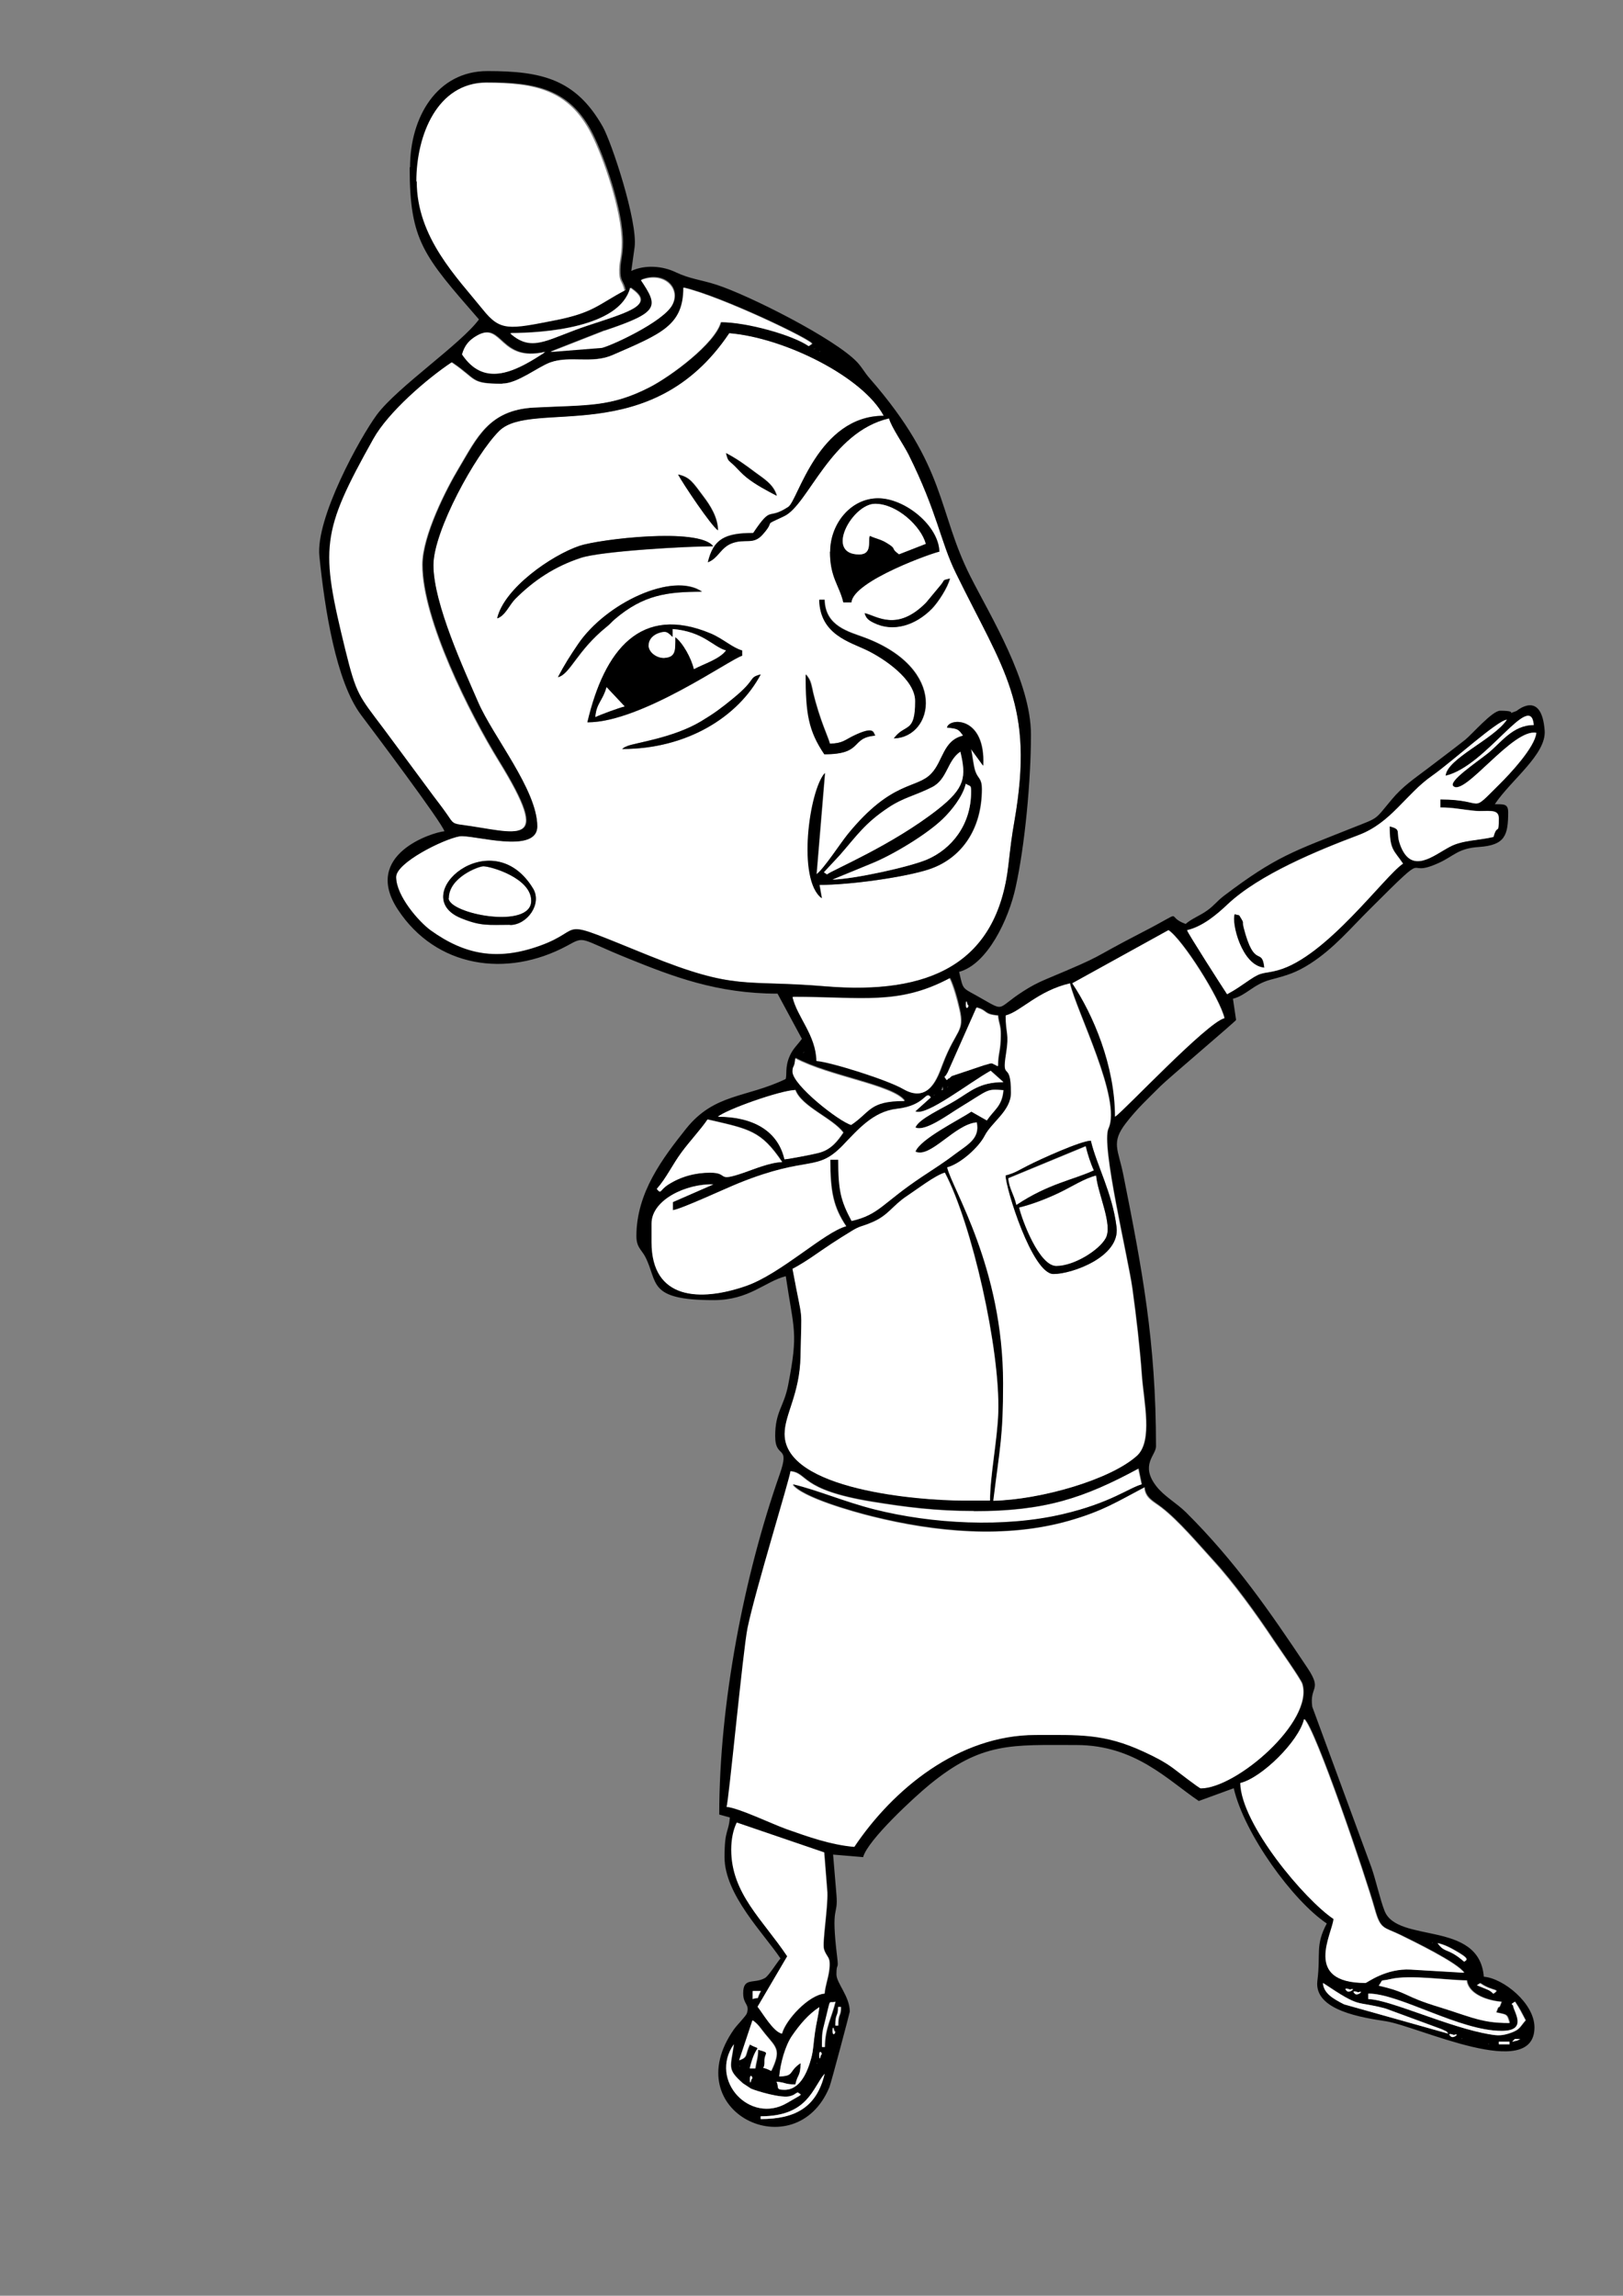 <?xml version="1.0" encoding="UTF-8"?>
<!DOCTYPE svg PUBLIC "-//W3C//DTD SVG 1.1//EN" "http://www.w3.org/Graphics/SVG/1.1/DTD/svg11.dtd">
<!-- Creator: CorelDRAW X6 -->
<svg xmlns="http://www.w3.org/2000/svg" xml:space="preserve" width="8.268in" height="11.693in" version="1.1" style="shape-rendering:geometricPrecision; text-rendering:geometricPrecision; image-rendering:optimizeQuality; fill-rule:evenodd; clip-rule:evenodd"
viewBox="0 0 8268 11693"
 xmlns:xlink="http://www.w3.org/1999/xlink">
 <rect x="0" y="0" width="8268" height="11693" fill="#808080" stroke="none"/>
 <defs>
  <style type="text/css">
   <![CDATA[
    .fil1 {fill:black}
    .fil0 {fill:white}
   ]]>
  </style>
 </defs>
 <g id="Layer_x0020_1">
  <g id="_652509232">
   <path fill="#fff" d="M2599 4711c-112,0 -148,8 -251,-34 -278,-115 159,-497 368,-150 47,77 -30,185 -118,185zm2308 -964c-24,-33 -27,-36 -81,-41 9,-52 197,-60 184,194l-62 -85c7,30 12,86 22,114 13,38 33,34 33,90 0,207 -106,355 -270,409 -118,39 -400,79 -557,79l12 68c-127,-93 -63,-551 16,-638l-43 516c39,-29 121,-157 161,-206 227,-276 350,-227 425,-308 59,-65 59,-169 161,-192zm-765 -226c36,150 79,233 87,266 66,-1 78,-20 122,-41 106,-51 98,-15 109,0 -129,11 -58,95 -258,95 -81,-121 -95,-208 -95,-407 25,29 26,44 36,87zm-972 294c10,-7 7,-7 26,-15 42,-18 234,-41 376,-126 68,-41 100,-65 159,-113 130,-106 79,-109 145,-126 -114,215 -374,380 -706,380zm-176 -136c86,-370 272,-603 629,-452 61,26 111,73 159,86l0 27c-58,15 -512,339 -787,339zm1561 81c57,-78 109,-22 109,-190 0,-112 -162,-218 -244,-258 -90,-44 -241,-80 -245,-258l27 0c3,135 123,162 202,192 432,161 352,510 151,514zm-1710 -312c34,-65 60,-106 103,-169 143,-210 484,-368 630,-266 -177,0 -299,16 -444,140 -19,16 -23,24 -42,39 -150,121 -185,239 -246,256zm1561 -326c62,15 165,98 314,-53l74 -89c27,-33 3,-23 47,-34 -11,45 -60,121 -91,153 -84,86 -198,122 -297,72 -35,-17 -39,-30 -46,-49zm-176 -312c0,-141 105,-272 244,-272 138,0 309,140 312,272 -24,2 -439,147 -448,258l-41 0c-20,-88 -68,-126 -68,-258zm-1697 339c35,-152 275,-320 419,-368 102,-35 610,-95 681,2 -139,0 -572,25 -674,59 -134,44 -240,115 -334,209 -32,32 -50,84 -91,99zm1127 -448c-36,-24 -178,-237 -204,-285 60,14 74,39 130,114 33,44 72,104 73,171zm299 -176c-53,-28 -105,-55 -152,-92 -23,-18 -40,-38 -62,-60 -32,-32 -32,-20 -44,-65 56,30 97,59 147,97 44,33 95,62 111,120zm-1751 353c0,197 159,539 227,696 76,176 302,449 302,634 0,146 -334,39 -397,51 -83,15 -322,135 -322,207 0,96 117,229 176,272 174,125 340,156 555,79 249,-89 56,-153 553,48 449,182 483,123 901,158 532,45 876,-113 934,-616 12,-104 16,-141 31,-227 103,-593 -54,-762 -299,-1263 -78,-159 -93,-306 -240,-602 -28,-56 -88,-140 -100,-185 -299,70 -411,439 -534,498 -118,56 -37,13 -110,94 -49,55 -89,18 -158,45 -56,22 -69,77 -121,96 28,-118 86,-149 231,-149 99,-147 69,-61 179,-133 50,-33 151,-464 486,-464 -105,-198 -506,-397 -787,-421 -398,595 -1005,333 -1172,498 -121,120 -335,510 -335,683z"/>
   <path fill="#fff" d="M4961 7697c-194,0 -347,-20 -522,-48 -370,-61 -323,-148 -415,-155 -3,39 -180,609 -219,800 -23,112 -96,888 -107,911 64,5 231,87 307,114 104,37 223,80 345,90 197,-294 531,-570 923,-570 220,0 348,-9 552,86 56,26 100,48 148,83 20,14 133,103 141,103 182,0 579,-342 519,-534 -7,-24 -120,-184 -145,-221 -89,-134 -205,-294 -310,-409 -75,-82 -175,-201 -262,-268 -42,-32 -83,-47 -87,-103 -137,72 -212,121 -386,171 -324,92 -683,57 -999,-22 -102,-25 -360,-98 -407,-163 126,29 261,89 415,128 293,74 660,95 959,24 245,-58 339,-135 404,-152l-17 -81c-280,150 -476,217 -838,217z"/>
   <path fill="#000" d="M3875 10779c243,0 264,-146 326,-217 -40,171 -149,231 -326,231l0 -14zm190 -122c21,17 32,3 -54,54 -189,111 -399,-115 -271,-299 -17,119 -36,126 46,199l41 27c19,9 160,54 204,37 3,-1 16,-7 19,-8l17 -10zm-109 -54c53,4 35,12 95,14 13,-57 26,-37 27,-109 -65,43 -29,66 -109,68 6,-67 30,-156 65,-207 40,-58 83,-109 139,-146 -3,38 -15,84 -22,128 -8,53 -7,89 -19,131 -18,67 -55,162 -136,162 -49,0 -26,-13 -41,-41zm-54 14l-27 0 27 0 0 0zm-81 -27c0,-34 22,-3 8,0 0,0 -8,39 -8,0zm-54 -68l4 4c0,0 -5,-3 -4,-4zm394 -14l4 4c0,0 -5,-3 -4,-4zm-312 27l-27 0c33,-142 69,-83 0,-122 -26,55 -8,65 -54,81l68 -204c29,20 41,42 65,71 57,69 81,80 30,187 -65,-34 -33,9 -34,-49 -2,-47 33,-42 -33,-59 -1,46 -8,53 -14,95zm326 -68c0,-34 22,-3 8,0 0,0 -8,39 -8,0zm3462 -68l54 0 0 14 -54 0 0 -14zm-54 14c-1,-1 4,-4 4,-4l-4 4zm163 -27c-30,15 -5,4 -41,14 2,-3 6,-6 7,-7 1,-1 6,-6 7,-7l27 0zm-299 0c-1,-1 4,-4 4,-4l-4 4zm-54 -14c-23,-23 15,-7 16,-7 33,-12 -2,21 -16,7zm-543 -163c-59,-30 -104,-57 -108,-109 200,134 157,87 318,130l288 106c37,17 20,11 32,22l-530 -149zm-2606 135c0,-39 8,0 8,0 13,3 -8,34 -8,0zm14 -27c0,-65 14,-43 14,-95l14 0c0,52 -14,30 -14,95l-14 0zm2715 -163c160,0 463,190 679,190 135,0 63,-96 59,-127 -1,-5 -7,-6 -7,-11l16 -11c24,36 34,56 54,95 -29,33 -29,47 -73,63 -47,17 -71,15 -106,9 -206,-33 -511,-178 -622,-180l0 -27zm-2783 272c0,-73 2,-74 16,-133 32,-129 15,-84 52,-98 -18,78 -54,134 -54,231l-14 0zm3353 -326c63,44 106,27 68,54 -10,-9 -6,-8 -23,-18 -3,-1 -7,-3 -9,-4l-51 -21 16 -11zm-638 54c-23,-23 15,-7 16,-7 33,-12 -2,21 -16,7zm-3068 -14l41 0c-31,58 4,25 -41,41l0 -41zm3027 0c-23,-23 15,-7 16,-7 33,-12 -2,21 -16,7zm163 -27c29,-40 -3,-19 61,-34 99,-23 291,7 387,7 1,2 1,6 1,7 15,68 110,96 176,102 -24,65 -4,-11 -27,54 53,12 55,6 68,54 -83,0 -129,-9 -190,-27 -52,-15 -110,-36 -164,-53 -192,-58 -149,-73 -311,-110zm434 -122c-87,-75 -96,-40 -136,-95 33,8 56,19 86,36 80,45 64,49 49,59zm-159 -99c0,-2 -3,5 -4,4l4 -4zm-3086 -254c3,82 -27,258 -17,290 14,47 36,33 26,111 -6,41 -19,74 -23,115 -81,7 -198,133 -217,204 -44,-9 -96,-100 -124,-137l151 -257c-125,-186 -285,-320 -285,-543 0,-53 10,-101 28,-138l445 152 16 203zm2104 -557c110,-26 300,-213 326,-326 54,40 315,807 360,970 29,104 45,89 129,129 70,34 290,141 326,193l-271 -16c-127,-8 -225,68 -231,68 -321,0 -169,-251 -163,-326 -146,-97 -470,-481 -475,-692zm-1357 -1385c362,0 559,-66 838,-217l17 81c-65,17 -159,95 -404,152 -299,70 -665,50 -959,-24 -154,-39 -289,-98 -415,-128 48,65 305,138 407,163 316,78 675,114 999,22 173,-49 249,-99 386,-171 5,55 45,70 87,103 87,67 187,186 262,268 106,115 221,275 310,409 24,36 137,197 145,221 59,193 -337,534 -519,534 -8,0 -122,-89 -141,-103 -48,-35 -92,-57 -148,-83 -204,-95 -332,-86 -552,-86 -392,0 -726,276 -923,570 -121,-10 -240,-53 -345,-90 -76,-27 -243,-108 -307,-114 11,-23 84,-799 107,-911 39,-190 215,-760 219,-800 92,8 45,95 415,155 175,29 327,48 522,48zm-923 -1235c71,-37 128,-82 198,-128 36,-23 67,-42 100,-63 46,-28 52,-22 105,-45 84,-36 103,-85 178,-134 47,-31 145,-107 193,-119 138,261 282,899 272,1222 -4,140 -42,322 -42,448l-136 0c-223,0 -910,-54 -910,-339 0,-99 78,-203 81,-394 5,-281 15,-145 -41,-448zm-692 -407c48,-56 79,-124 126,-186 41,-55 100,-118 132,-167 212,49 272,56 380,217 -62,1 -143,36 -192,53 -150,53 -73,1 -175,1 -76,0 -149,20 -212,60 -48,31 -34,52 -60,22zm1317 -394c55,26 272,-145 383,-207l65 58c-122,0 -167,47 -245,94 -65,39 -187,93 -203,137 50,23 170,-68 225,-101 153,-93 134,-96 223,-89 -7,83 -47,98 -84,154l-79 -45c-63,42 -262,140 -285,204 76,35 201,-140 312,-149 17,83 -46,113 -110,161 -57,43 -108,75 -169,116 -204,136 -216,192 -358,225 -55,-103 -68,-155 -68,-312l-41 0c0,162 16,241 81,339 -111,30 -332,242 -510,304 -234,82 -481,71 -481,-223l0 -95c0,-122 180,-204 314,-199l-206 90 0 41c38,-3 277,-113 337,-138 358,-144 393,-53 528,-191 78,-80 155,-173 275,-187 152,-17 146,-98 174,-58l-79 71zm-1005 27c41,-36 317,-134 394,-136 31,85 191,144 244,217 -27,41 -60,84 -117,101 -30,9 -157,33 -182,35 -34,-145 -161,-217 -339,-217zm1100 -109c-1,-1 4,-4 4,-4l-4 4zm44 -28l-3 1c3,-3 1,-36 4,-2 0,0 0,1 0,1zm24 -13c-1,-1 4,-4 4,-4l-4 4zm-14 -54c9,-11 7,-6 17,-24l146 -329c58,16 33,34 109,41 4,42 14,48 14,95 0,91 -14,94 -14,163 -42,-20 -21,-18 -71,-5l-164 55c-7,4 -14,15 -16,12 -1,-2 -5,8 -10,8l-11 -16zm-204 122c-181,0 -172,55 -272,122 -60,-16 -299,-203 -299,-272 0,-35 9,-14 14,-68 175,93 497,136 557,217zm-516 -244c-1,-1 4,-4 4,-4l-4 4zm1032 -190c76,-20 163,-125 326,-163 34,145 264,592 196,739 -39,84 100,657 122,816 20,145 38,300 48,441 10,133 58,335 -25,410 -134,121 -487,223 -731,229 33,-275 50,-326 50,-598 0,-591 -259,-988 -285,-1100 68,-18 161,-101 191,-161 36,-70 134,-126 134,-219 0,-172 -49,-51 -25,-200 17,-106 -2,-97 -2,-193zm-204 -54c0,-39 8,0 8,0 13,3 -8,34 -8,0zm-882 -41c358,0 539,44 801,-95 20,41 37,101 49,156 28,122 -17,100 -86,283 -25,66 -68,201 -199,125 -79,-46 -367,-137 -442,-143 -3,-133 -98,-220 -122,-326zm1914 -339c72,48 261,346 285,448 -92,25 -511,472 -557,502 0,-262 -112,-522 -218,-680l489 -270zm1412 -787c206,-48 433,-438 448,-258 -109,0 -167,91 -235,145 -62,50 -199,142 -175,166 56,56 305,-296 423,-271 -6,74 -137,213 -187,261 -161,159 -61,78 -302,78l0 41c67,0 103,10 174,17 64,6 124,-15 124,38 0,92 -8,24 -27,95 -74,17 -159,16 -222,50 -84,44 -196,145 -253,-9 -26,-70 11,-78 -54,-95 0,122 21,120 68,190 -95,64 -391,476 -638,543 -75,20 -77,4 -142,48 -46,31 -69,49 -116,74 -24,-36 -199,-309 -204,-326 80,-19 153,-81 207,-132 160,-152 457,-274 666,-352 168,-63 241,-209 376,-303 103,-72 331,-281 380,-285 -66,99 -305,198 -312,285zm-5158 -1072c0,-173 214,-563 335,-683 167,-165 773,97 1172,-498 282,23 682,223 787,421 -335,0 -437,431 -486,464 -110,72 -80,-14 -179,133 -144,0 -203,31 -231,149 52,-19 65,-74 121,-96 70,-27 109,10 158,-45 72,-81 -9,-38 110,-94 123,-58 235,-428 534,-498 12,45 72,130 100,185 147,296 162,443 240,602 245,501 402,670 299,1263 -15,86 -19,123 -31,227 -58,503 -402,660 -934,616 -418,-35 -451,24 -901,-158 -496,-201 -304,-137 -553,-48 -215,77 -381,46 -555,-79 -60,-43 -176,-175 -176,-272 0,-73 239,-192 322,-207 63,-12 397,95 397,-51 0,-185 -227,-459 -302,-634 -68,-158 -227,-499 -227,-696zm326 271c41,-15 60,-67 91,-99 94,-94 200,-165 334,-209 102,-34 535,-59 674,-59 -71,-97 -579,-36 -681,-2 -144,49 -383,216 -419,368zm-176 -1344c13,-48 37,-76 79,-99 124,-68 112,139 342,85 -14,12 2,1 -23,17 -141,91 -289,158 -397,-4zm1819 -14c-1,-1 4,-4 4,-4l-4 4zm-27 -14c-1,-1 4,-4 4,-4l-4 4zm-1588 176c78,0 183,-85 245,-108 99,-36 211,8 316,-37 251,-109 362,-152 362,-344 191,44 664,271 654,287l-16 11c-80,-56 -314,-122 -448,-122 -29,110 -257,277 -362,331 -200,102 -315,90 -589,104 -231,12 -292,154 -384,308 -62,103 -186,344 -186,493 0,280 243,761 388,997 283,460 97,363 -193,326 -45,-6 -42,-16 -73,-60 -21,-29 -40,-54 -64,-86 -89,-118 -165,-225 -254,-343 -128,-169 -138,-171 -195,-402 -128,-519 -125,-595 143,-1074 76,-136 272,-305 398,-389 131,88 91,109 258,109zm41 -258c168,0 557,-27 611,-231 126,85 10,117 -215,192 -196,65 -272,131 -374,58 -22,-16 -12,-11 -22,-19zm477 -12c286,-95 279,-124 188,-260 117,-46 205,44 158,129 -46,83 -297,200 -356,216l-264 21 273 -107zm-952 -762c0,-239 109,-502 353,-502 246,0 423,32 539,262 59,117 154,388 154,552 0,69 -12,90 -13,137 -2,66 14,52 27,107 -137,72 -159,113 -351,151 -238,47 -281,57 -370,-54 -132,-165 -337,-368 -337,-653zm-41 -68c0,374 70,449 353,774 -93,126 -415,344 -520,485 -85,115 -313,527 -293,721 27,266 84,637 212,808 58,77 413,549 425,593 -60,5 -422,118 -237,399 194,295 554,350 862,184 95,-52 58,-37 314,66 223,90 449,178 758,178l124 230c-21,30 -47,51 -63,90 -24,55 -12,97 -20,115 -202,97 -362,72 -507,253 -119,150 -253,325 -253,547 0,57 26,69 45,105 67,130 8,221 349,221 181,0 259,-94 367,-122 41,278 65,282 12,555 -22,112 -66,134 -66,259 0,122 79,37 22,198 -180,513 -307,1163 -307,1730l54 15c-6,79 -27,59 -27,202 0,191 201,390 285,516 -19,22 -59,87 -78,99 -56,33 -112,-6 -112,78 0,59 34,54 19,102 -5,15 -48,57 -66,82 -296,422 314,710 486,295 10,-25 104,-381 104,-385 0,-78 -68,-145 -68,-190 0,-63 12,-19 4,-86 -34,-280 6,-202 -4,-321l-17 -203 153 13c23,-87 262,-307 338,-369 267,-219 419,-202 748,-202 301,0 466,179 624,285l178 -65c54,233 301,573 474,689 -60,113 -30,150 -48,293 -18,151 234,187 350,205 164,26 756,311 756,31 0,-123 -159,-250 -258,-258 -24,-290 -441,-167 -506,-336 -22,-56 -43,-152 -66,-219l-302 -820c-15,-106 53,-81 -24,-197 -195,-292 -367,-542 -619,-793 -50,-49 -112,-82 -152,-134 -83,-108 -1,-157 -1,-202 0,-534 -71,-904 -166,-1381 -26,-132 -65,-165 13,-266 58,-75 111,-123 177,-189 36,-36 384,-331 384,-336l-16 -108c69,-18 103,-73 191,-97 88,-23 131,-36 203,-82 121,-78 204,-179 305,-279 330,-330 157,-146 350,-234 77,-35 97,-74 204,-81 133,-9 149,-59 149,-177 0,-45 -24,-40 -68,-41 83,-124 263,-254 254,-375 -16,-210 -142,-100 -143,-100 -72,26 26,-1 -84,-1 -40,0 -142,119 -178,148 -66,52 -124,95 -192,147 -70,53 -126,90 -182,157 -89,106 -62,90 -196,143 -308,123 -392,146 -658,347 -38,29 -50,50 -87,76 -36,26 -77,40 -109,68 -114,-41 16,-79 -226,45 -283,146 -164,102 -484,236 -45,19 -77,36 -116,61 -149,95 -83,110 -243,21 -71,-39 -64,-30 -85,-119 145,-39 253,-269 288,-431 47,-212 78,-543 78,-777 0,-272 -206,-603 -308,-805 -170,-336 -118,-556 -512,-1008 -30,-34 -36,-52 -65,-84 -113,-120 -553,-342 -718,-395 -77,-25 -135,-29 -208,-64 -65,-31 -154,-39 -225,-6l17 -122c16,-130 -117,-533 -163,-614 -137,-241 -310,-282 -587,-282 -257,0 -394,235 -394,489z"/>
   <path fill="#fff" d="M2558 1955c-166,0 -127,-21 -258,-109 -126,84 -322,253 -398,389 -268,479 -270,555 -143,1074 57,231 68,233 195,402 89,119 166,225 254,343 24,32 43,56 64,86 32,44 29,54 73,60 289,37 476,133 193,-326 -145,-235 -388,-717 -388,-997 0,-149 124,-390 186,-493 92,-154 153,-296 384,-308 274,-14 389,-1 589,-104 105,-54 332,-221 362,-331 134,0 368,66 448,122l16 -11c10,-16 -463,-243 -654,-287 0,192 -111,235 -362,344 -105,46 -217,2 -316,37 -62,22 -168,108 -245,108z"/>
   <path fill="#fff" d="M5123 5987c46,-11 71,-29 113,-50 63,-32 269,-125 321,-127 28,122 110,267 131,440 19,152 -228,239 -321,239 -109,0 -244,-438 -244,-502zm0 -814c0,96 19,87 2,193 -24,149 25,28 25,200 0,92 -98,149 -134,219 -31,60 -124,143 -191,161 26,111 285,509 285,1100 0,272 -16,323 -50,598 244,-6 597,-108 731,-229 82,-74 34,-277 25,-410 -10,-141 -28,-295 -48,-441 -22,-159 -161,-732 -122,-816 68,-147 -162,-594 -196,-739 -163,38 -250,143 -326,163z"/>
   <path fill="#fff" d="M4037 6462c56,303 46,167 41,448 -4,191 -81,294 -81,394 0,285 687,339 910,339l136 0c0,-126 37,-308 42,-448 10,-322 -134,-960 -272,-1222 -48,13 -146,88 -193,119 -75,50 -94,99 -178,134 -53,23 -59,16 -105,45 -33,20 -64,39 -100,63 -70,46 -127,90 -198,128z"/>
   <path fill="#fff" d="M2123 924c0,286 205,489 337,653 89,111 132,101 370,54 192,-38 215,-79 351,-151 -13,-55 -28,-41 -27,-107 1,-48 13,-68 13,-137 0,-165 -95,-436 -154,-552 -116,-230 -293,-262 -539,-262 -244,0 -353,263 -353,502z"/>
   <path fill="#fff" d="M4662 5661l79 -71c-28,-40 -22,41 -174,58 -120,14 -197,106 -275,187 -135,138 -170,47 -528,191 -61,24 -299,135 -337,138l0 -41 206 -90c-135,-5 -314,77 -314,199l0 95c0,294 247,304 481,223 178,-62 399,-275 510,-304 -66,-98 -81,-177 -81,-339l41 0c0,157 13,209 68,312 142,-33 154,-89 358,-225 62,-41 113,-73 169,-116 64,-48 128,-79 110,-161 -111,9 -236,185 -312,149 23,-64 223,-162 285,-204l79 45c37,-56 77,-71 84,-154 -89,-7 -70,-4 -223,89 -55,33 -175,124 -225,101 16,-44 138,-97 203,-137 78,-47 123,-94 245,-94l-65 -58c-111,62 -327,233 -383,207z"/>
   <path fill="#fff" d="M6335 4722c56,220 94,97 106,207 -113,-9 -167,-229 -149,-271 29,11 16,-5 32,22 15,25 4,13 12,43zm1029 -771c7,-87 246,-186 312,-285 -49,4 -277,213 -380,285 -135,94 -208,240 -376,303 -209,79 -505,201 -666,352 -54,51 -127,114 -207,132 5,17 180,290 204,326 47,-25 70,-43 116,-74 65,-44 68,-28 142,-48 247,-67 543,-480 638,-543 -47,-70 -68,-68 -68,-190 65,17 28,25 54,95 57,154 169,53 253,9 63,-34 148,-32 222,-50 19,-71 27,-3 27,-95 0,-53 -60,-32 -124,-38 -71,-7 -107,-17 -174,-17l0 -41c241,0 142,81 302,-78 49,-49 180,-188 187,-261 -119,-25 -367,327 -423,271 -25,-25 112,-117 175,-166 68,-54 127,-145 235,-145 -15,-180 -242,210 -448,258z"/>
   <path fill="#fff" d="M6318 9082c5,211 330,595 475,692 -6,75 -158,326 163,326 6,0 104,-76 231,-68l271 16c-36,-52 -256,-158 -326,-193 -83,-41 -100,-26 -129,-129 -45,-163 -306,-930 -360,-970 -26,112 -216,300 -326,326z"/>
   <path fill="#fff" d="M5462 5008c106,158 218,419 218,680 45,-30 465,-478 557,-502 -24,-102 -213,-400 -285,-448l-489 270z"/>
   <path fill="#fff" d="M3725 9421c0,223 161,357 285,543l-151 257c29,37 81,128 124,137 19,-71 136,-197 217,-204 3,-40 17,-73 23,-115 11,-78 -11,-64 -26,-111 -10,-33 20,-208 17,-290l-16 -203 -445 -152c-18,37 -28,85 -28,138z"/>
   <path fill="#fff" d="M4037 5078c25,105 119,193 122,326 75,6 363,97 442,143 131,76 174,-60 199,-125 70,-182 114,-161 86,-283 -13,-55 -30,-115 -49,-156 -262,139 -443,95 -801,95z"/>
   <path fill="#000" d="M4198 4442l81 -87c88,-100 127,-162 247,-242 78,-52 137,-61 222,-104 80,-40 77,-135 145,-181 30,128 25,183 -114,293 -233,184 -540,310 -564,331l-16 -11zm43 38l202 -83c105,-43 277,-146 359,-225 44,-42 103,-115 118,-180 23,16 27,2 27,41 0,170 -101,292 -225,345 -87,37 -369,100 -481,102zm584 -774c54,5 58,8 81,41 -102,24 -101,128 -161,192 -75,81 -199,32 -425,308 -40,49 -122,177 -161,206l43 -516c-80,87 -143,545 -16,638l-12 -68c157,1 439,-40 557,-79 164,-54 270,-202 270,-409 0,-56 -19,-51 -33,-90 -10,-28 -15,-84 -22,-114l62 85c13,-254 -175,-245 -184,-194z"/>
   <path fill="#000" d="M3033 3652c6,-70 39,-83 57,-152l92 98c-30,7 -122,41 -149,54zm394 -407l0 -41c156,13 206,91 271,109 -32,44 -113,68 -163,95 -13,-56 -56,-134 -95,-163 0,67 4,102 -56,106 -35,2 -80,-26 -80,-65 0,-30 23,-51 50,-61 43,-15 48,-1 72,20zm-434 434c275,0 729,-324 787,-339l0 -27c-48,-13 -98,-60 -159,-86 -357,-150 -542,82 -629,452z"/>
   <path fill="#fff" d="M5191 6150c16,68 103,299 190,299 92,0 220,-81 252,-142 37,-69 -41,-228 -49,-319 -57,13 -129,59 -185,86 -61,29 -141,61 -208,77z"/>
   <path fill="#000" d="M4377 2824c-179,0 -33,-258 81,-258 113,0 235,116 258,204l-136 53c-48,-34 -5,-23 -63,-58 -31,-19 -56,-21 -86,-36 -11,24 15,95 -54,95zm-149 -14c0,132 47,170 68,258l41 0c9,-110 424,-256 448,-258 -3,-131 -174,-272 -312,-272 -140,0 -244,131 -244,272z"/>
   <path fill="#fff" d="M3345 6055c25,30 11,9 60,-22 63,-40 136,-60 212,-60 102,0 24,51 175,-1 49,-17 130,-51 192,-53 -108,-161 -169,-168 -380,-217 -32,48 -91,111 -132,167 -46,62 -77,131 -126,186z"/>
   <path fill="#fff" d="M3657 5688c179,0 306,72 339,217 25,-2 152,-26 182,-35 57,-17 89,-60 117,-101 -53,-73 -213,-132 -244,-217 -77,2 -353,100 -394,136z"/>
   <path fill="#fff" d="M4214 4453c25,-21 331,-148 564,-331 140,-110 144,-165 114,-293 -68,46 -65,141 -145,181 -85,43 -144,52 -222,104 -120,80 -159,141 -247,242l-81 87 16 11z"/>
   <path fill="#fff" d="M4037 5458c0,69 238,255 299,272 100,-67 91,-122 272,-122 -59,-81 -381,-124 -557,-217 -4,54 -14,33 -14,68z"/>
   <path fill="#fff" d="M2286 4575c0,80 421,162 421,14 0,-117 -206,-176 -244,-176 -25,0 -176,57 -176,163z"/>
   <path fill="#000" d="M5191 6150c67,-16 147,-47 208,-77 57,-27 128,-73 185,-86 8,92 86,251 49,319 -33,61 -161,142 -252,142 -87,0 -174,-231 -190,-299zm339 -312c9,39 25,90 41,122 -100,48 -231,67 -394,176 -13,-56 -36,-82 -41,-136l394 -163zm-407 149c0,64 136,502 244,502 93,0 340,-87 321,-239 -21,-173 -103,-319 -131,-440 -52,1 -259,95 -321,127 -42,21 -67,39 -113,50z"/>
   <path fill="#fff" d="M7024 10114c161,38 119,52 311,110 55,17 112,37 164,53 62,18 107,27 190,27 -13,-48 -14,-42 -68,-54 24,-65 4,11 27,-54 -65,-5 -161,-34 -176,-102 0,-1 0,-5 -1,-7 -96,0 -288,-30 -387,-7 -64,15 -32,-5 -61,34z"/>
   <path fill="#fff" d="M4377 2824c69,0 43,-71 54,-95 30,14 55,17 86,36 58,35 15,24 63,58l136 -53c-23,-87 -145,-204 -258,-204 -115,0 -260,258 -81,258z"/>
   <path fill="#fff" d="M4241 4480c112,-3 394,-65 481,-102 124,-53 225,-175 225,-345 0,-39 -4,-25 -27,-41 -15,65 -74,138 -118,180 -82,79 -253,182 -359,225l-202 83z"/>
   <path fill="#fff" d="M4811 5485l11 16c5,0 9,-11 10,-8 2,3 9,-7 16,-12l164 -55c51,-13 29,-15 71,5 0,-69 14,-72 14,-163 0,-47 -10,-53 -14,-95 -75,-6 -50,-25 -109,-41l-146 329c-10,18 -7,14 -17,24z"/>
   <path fill="#fff" d="M5137 6001c4,53 28,80 41,136 163,-109 294,-129 394,-176 -15,-32 -32,-83 -41,-122l-394 163z"/>
   <path fill="#fff" d="M3264 1426c91,136 97,164 -188,260l-273 107 264 -21c59,-16 309,-133 356,-216 47,-85 -40,-175 -158,-129z"/>
   <path fill="#000" d="M4662 3571c0,168 -51,112 -109,190 201,-4 281,-353 -151,-514 -79,-29 -199,-57 -202,-192l-27 0c4,177 154,214 245,258 82,40 244,146 244,258z"/>
   <path fill="#fff" d="M2354 1806c109,162 256,94 397,4 25,-16 10,-5 23,-17 -230,54 -217,-154 -342,-85 -42,23 -66,51 -79,99z"/>
   <path fill="#000" d="M2286 4575c0,-106 151,-163 176,-163 38,0 244,60 244,176 0,148 -421,67 -421,-14zm312 136c88,0 164,-108 118,-185 -210,-347 -647,36 -368,150 103,42 138,34 251,34z"/>
   <path fill="#fff" d="M3956 10603c15,28 -8,41 41,41 81,0 118,-95 136,-162 11,-41 11,-78 19,-131 6,-44 18,-90 22,-128 -56,37 -99,88 -139,146 -35,51 -59,140 -65,207 80,-2 44,-25 109,-68 -2,71 -14,52 -27,109 -60,-1 -42,-9 -95,-14z"/>
   <path fill="#fff" d="M3304 3286c0,39 46,67 80,65 59,-4 56,-39 56,-106 39,29 82,107 95,163 50,-27 131,-51 163,-95 -66,-18 -115,-96 -271,-109l0 41c-24,-21 -29,-35 -72,-20 -26,9 -50,31 -50,61z"/>
   <path fill="#000" d="M2843 3449c61,-16 96,-135 246,-256 19,-15 24,-23 42,-39 146,-124 267,-140 444,-140 -147,-102 -487,56 -630,266 -42,62 -69,104 -103,169z"/>
   <path fill="#000" d="M4200 3842c200,0 129,-84 258,-95 -11,-15 -2,-51 -109,0 -44,21 -57,40 -122,41 -8,-33 -51,-117 -87,-266 -10,-42 -11,-58 -36,-87 0,199 14,287 95,407z"/>
   <path fill="#000" d="M3169 3815c332,0 592,-165 706,-380 -67,18 -15,21 -145,126 -59,48 -91,72 -159,113 -142,85 -334,109 -376,126 -19,8 -16,8 -26,15z"/>
   <path fill="#fff" d="M4048 10667c-3,2 -15,7 -19,8 -44,17 -185,-28 -204,-37l-41 -27c-82,-73 -63,-80 -46,-199 -128,184 83,410 271,299 86,-51 76,-37 54,-54l-17 10z"/>
   <path fill="#fff" d="M2599 1697c9,8 0,3 22,19 102,73 178,7 374,-58 226,-74 342,-107 215,-192 -54,203 -442,231 -611,231z"/>
   <path fill="#fff" d="M6970 10182c110,2 416,147 622,180 36,6 59,8 106,-9 44,-16 44,-30 73,-63 -21,-39 -30,-59 -54,-95l-16 11c0,5 7,6 7,11 4,31 76,127 -59,127 -215,0 -519,-190 -679,-190l0 27z"/>
   <path fill="#fff" d="M3847 10535c5,-42 13,-49 14,-95 67,18 32,12 33,59 2,58 -31,15 34,49 51,-106 27,-118 -30,-187 -24,-29 -35,-51 -65,-71l-68 204c46,-17 28,-27 54,-81 69,39 33,-19 0,122l27 0z"/>
   <path fill="#000" d="M4404 3123c7,19 11,32 46,49 99,50 213,14 297,-72 31,-32 81,-108 91,-153 -44,12 -20,2 -47,34l-74 89c-149,150 -251,67 -314,53z"/>
   <path fill="#fff" d="M7377 10358c-12,-11 5,-5 -32,-22l-288 -106c-161,-43 -118,4 -318,-130 4,52 49,79 108,109l530 149z"/>
   <path fill="#000" d="M3657 2702c-1,-67 -40,-128 -73,-171 -56,-75 -70,-100 -130,-114 26,48 168,261 204,285z"/>
   <path fill="#000" d="M6440 4928c-12,-109 -50,14 -106,-207 -8,-30 4,-18 -12,-43 -17,-27 -3,-11 -32,-22 -18,43 36,262 149,271z"/>
   <path fill="#000" d="M3956 2525c-16,-58 -66,-87 -111,-120 -51,-38 -91,-68 -147,-97 12,45 11,33 44,65 22,22 39,42 62,60 47,37 99,64 152,92z"/>
   <path fill="#fff" d="M3033 3652c27,-13 119,-47 149,-54l-92 -98c-19,69 -52,82 -57,152z"/>
   <path fill="#fff" d="M3875 10793c176,0 286,-60 326,-231 -62,71 -83,217 -326,217l0 14z"/>
   <path fill="#fff" d="M4187 10426l14 0c0,-96 36,-152 54,-231 -37,13 -20,-31 -52,98 -15,59 -16,60 -16,133z"/>
   <path fill="#fff" d="M7458 9992c15,-10 31,-14 -49,-59 -30,-17 -53,-28 -86,-36 40,55 49,20 136,95z"/>
   <path fill="#fff" d="M7524 10112l51 21c3,1 7,3 9,4 17,10 13,9 23,18 38,-27 -5,-10 -68,-54l-16 11z"/>
   <path fill="#fff" d="M4255 10317l14 0c0,-65 14,-43 14,-95l-14 0c0,52 -14,30 -14,95z"/>
   <path fill="#fff" d="M3834 10182c44,-16 10,18 41,-41l-41 0 0 41z"/>
   <polygon fill="#fff" points="7635,10412 7689,10412 7689,10399 7635,10399 "/>
   <path fill="#fff" d="M7390 10372c14,14 49,-20 16,-7 0,0 -39,-15 -16,7z"/>
   <path fill="#fff" d="M6861 10141c14,14 49,-20 16,-7 0,0 -39,-15 -16,7z"/>
   <path fill="#fff" d="M6902 10155c14,14 49,-20 16,-7 0,0 -39,-15 -16,7z"/>
   <path fill="#fff" d="M4173 10467c0,39 8,0 8,0 13,-3 -8,-34 -8,0z"/>
   <path fill="#fff" d="M3820 10589c0,39 8,0 8,0 13,-3 -8,-34 -8,0z"/>
   <path fill="#fff" d="M4920 5118c0,34 22,3 8,0 0,0 -8,-39 -8,0z"/>
   <path fill="#fff" d="M4241 10345c0,34 22,3 8,0 0,0 -8,-39 -8,0z"/>
   <path fill="#fff" d="M7703 10399c36,-10 11,1 41,-14l-27 0c-1,1 -6,6 -7,7 -1,1 -5,4 -7,7z"/>
   <path fill="#fff" d="M4798 5553l3 -1c0,0 0,-1 0,-1 -3,-34 -1,-1 -4,2z"/>
   <path fill="#fff" d="M7295 9897c1,1 4,-6 4,-4l0 0c0,0 -5,3 -4,4z"/>
   <path fill="#fff" d="M4160 10507c-1,1 4,4 4,4l-4 -4z"/>
   <path fill="#fff" d="M4092 5363l4 -4c0,0 -5,3 -4,4z"/>
   <path fill="#fff" d="M7581 10412l4 -4c0,0 -5,3 -4,4z"/>
   <path fill="#fff" d="M7445 10385l4 -4c0,0 -5,3 -4,4z"/>
   <path fill="#fff" d="M4173 1792l4 -4c0,0 -5,3 -4,4z"/>
   <path fill="#fff" d="M4825 5539l4 -4c0,0 -5,3 -4,4z"/>
   <path fill="#fff" d="M4757 5580l4 -4c0,0 -5,3 -4,4z"/>
   <path fill="#fff" d="M4146 1779l4 -4c0,0 -5,3 -4,4z"/>
   <path fill="#fff" d="M3766 10521c-1,1 4,4 4,4l-4 -4z"/>
   <polygon fill="#fff" points="3902,10616 3875,10616 3902,10616 "/>
  </g>
 </g>
</svg>
